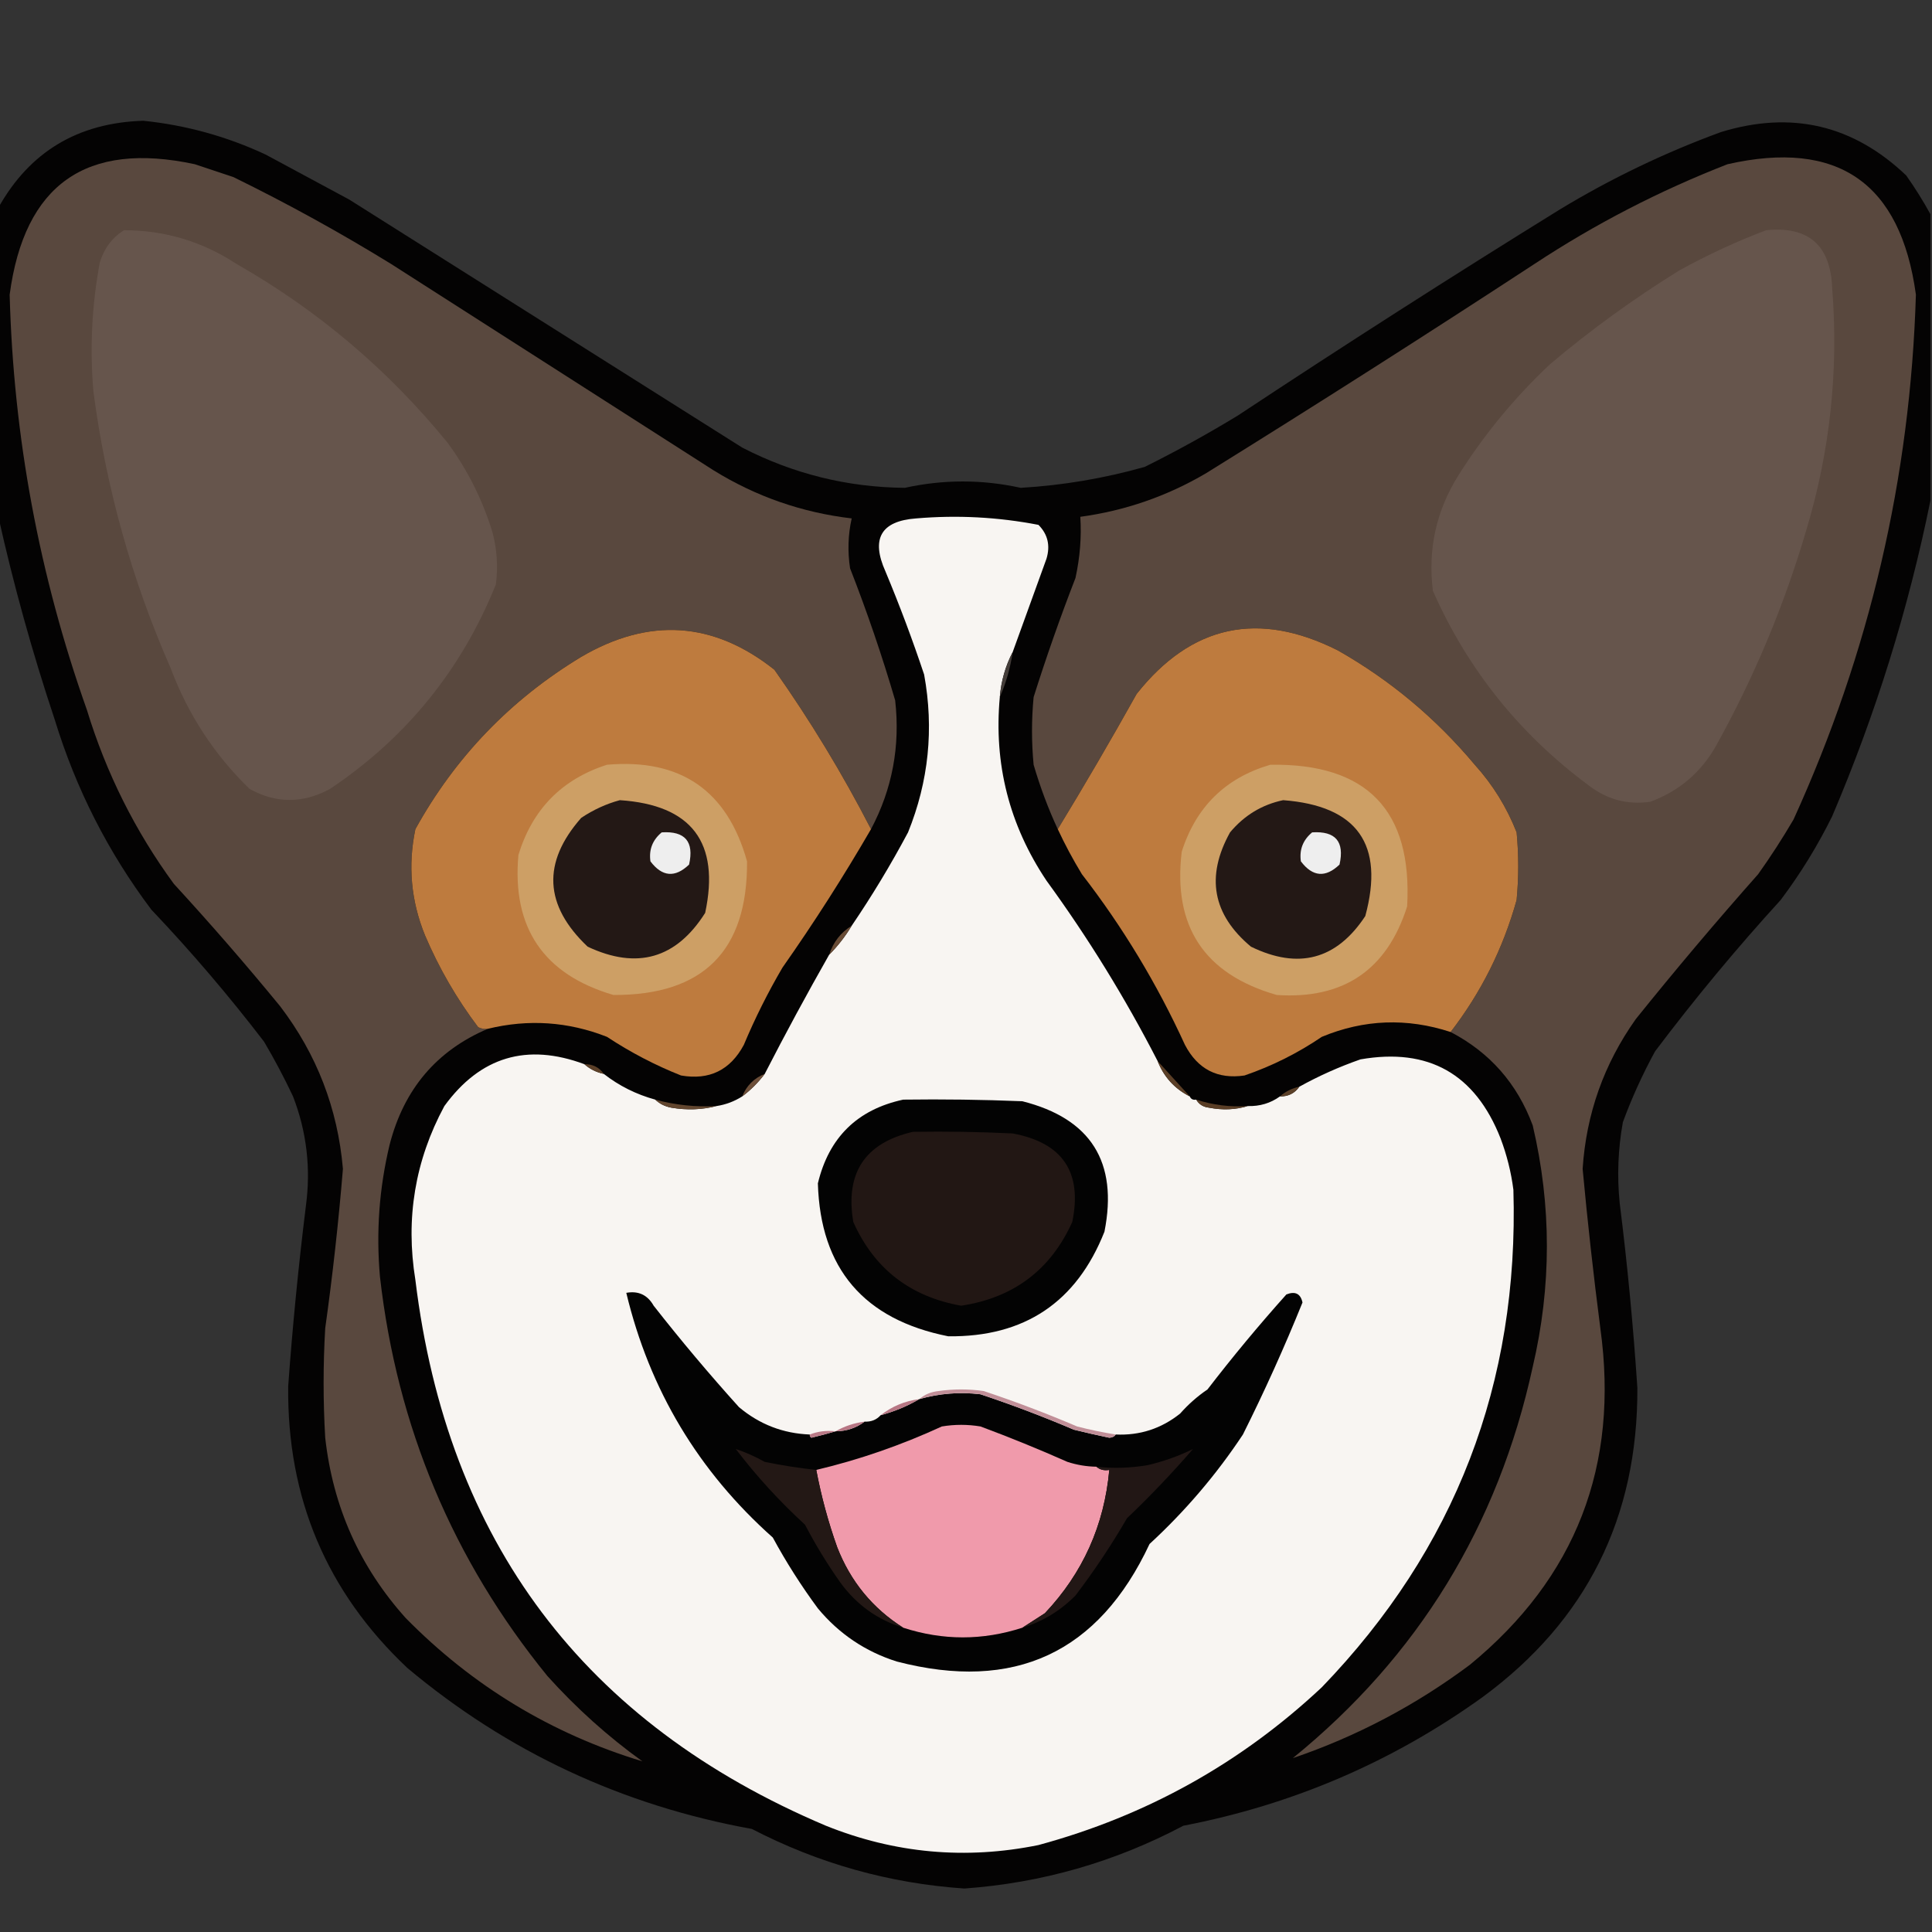 <?xml version="1.0" encoding="UTF-8"?>
<!DOCTYPE svg PUBLIC "-//W3C//DTD SVG 1.1//EN" "http://www.w3.org/Graphics/SVG/1.1/DTD/svg11.dtd">
<svg xmlns="http://www.w3.org/2000/svg" version="1.1" width="600px" height="600px" style="shape-rendering:geometricPrecision; text-rendering:geometricPrecision; image-rendering:optimizeQuality; fill-rule:evenodd; clip-rule:evenodd" xmlns:xlink="http://www.w3.org/1999/xlink">
<rect width="100%" height="100%" fill="#333333" stroke="none"/>
<g><path style="opacity:0.969" fill="#040303" d="M 599.5,66.5 C 599.5,96.167 599.5,125.833 599.5,155.5C 592.692,189.097 582.525,221.764 569,253.5C 564.46,262.696 559.126,271.362 553,279.5C 539.246,294.583 526.246,310.25 514,326.5C 510.119,333.595 506.785,340.929 504,348.5C 502.503,356.779 502.169,365.112 503,373.5C 505.395,392.613 507.228,411.78 508.5,431C 508.681,471.305 492.681,503.305 460.5,527C 432.549,547.106 401.549,560.439 367.5,567C 346.19,578.27 323.524,584.77 299.5,586.5C 276.237,584.913 254.237,578.747 233.5,568C 193.248,560.702 157.581,544.035 126.5,518C 101.455,494.389 89.122,465.223 89.5,430.5C 90.857,411.787 92.69,393.121 95,374.5C 96.572,362.797 95.238,351.464 91,340.5C 88.255,334.675 85.255,329.008 82,323.5C 71.083,309.245 59.416,295.578 47,282.5C 33.586,264.674 23.586,245.007 17,223.5C 10.049,202.683 4.216,181.683 -0.5,160.5C -0.5,128.5 -0.5,96.5 -0.5,64.5C 9.204,47.13 24.204,38.13 44.5,37.5C 57.758,38.864 70.425,42.364 82.5,48C 91.167,52.667 99.833,57.333 108.5,62C 149.167,87.667 189.833,113.333 230.5,139C 246.348,147.169 263.182,151.335 281,151.5C 293.004,148.863 305.004,148.863 317,151.5C 330.024,150.733 342.858,148.567 355.5,145C 365.421,140.068 375.087,134.735 384.5,129C 417.494,107.168 450.827,85.834 484.5,65C 500.374,55.397 517.041,47.397 534.5,41C 556.383,34.307 575.55,38.807 592,54.5C 594.759,58.407 597.259,62.407 599.5,66.5 Z"/></g>
<g><path style="opacity:1" fill="#59483e" d="M 270.5,257.5 C 261.653,240.307 251.653,223.807 240.5,208C 221.594,192.982 201.594,191.649 180.5,204C 158.542,217.29 141.376,235.123 129,257.5C 126.638,268.797 127.638,279.797 132,290.5C 136.35,300.704 141.85,310.204 148.5,319C 149.448,319.483 150.448,319.649 151.5,319.5C 135.594,326.268 125.427,338.268 121,355.5C 117.767,368.984 116.767,382.65 118,396.5C 123.294,443.064 140.627,484.398 170,520.5C 178.939,530.444 188.772,539.278 199.5,547C 171.254,538.434 146.754,523.6 126,502.5C 111.731,486.618 103.398,467.951 101,446.5C 100.333,435.167 100.333,423.833 101,412.5C 103.302,396.051 105.136,379.551 106.5,363C 104.88,344.263 98.38,327.43 87,312.5C 76.373,299.538 65.373,286.871 54,274.5C 41.996,258.117 32.996,240.117 27,220.5C 12.181,178.739 4.181,135.739 3,91.5C 7.579,57.251 26.746,43.751 60.5,51C 64.5,52.333 68.5,53.667 72.5,55C 89.315,63.239 105.649,72.239 121.5,82C 154.833,103.333 188.167,124.667 221.5,146C 234.691,154.175 249.024,159.175 264.5,161C 263.363,166.082 263.196,171.249 264,176.5C 269.264,189.959 273.931,203.626 278,217.5C 279.611,231.701 277.111,245.035 270.5,257.5 Z"/></g>
<g><path style="opacity:1" fill="#59483e" d="M 450.5,320.5 C 459.969,308.229 466.802,294.563 471,279.5C 471.667,272.5 471.667,265.5 471,258.5C 467.933,250.695 463.599,243.695 458,237.5C 445.879,223.03 431.712,211.197 415.5,202C 390.809,189.552 369.976,194.052 353,215.5C 345.062,229.719 336.896,243.719 328.5,257.5C 325.538,251.126 323.038,244.459 321,237.5C 320.333,230.5 320.333,223.5 321,216.5C 324.935,204.027 329.269,191.694 334,179.5C 335.405,173.063 335.905,166.73 335.5,160.5C 349.403,158.608 362.403,154.108 374.5,147C 408.768,125.728 442.768,104.061 476.5,82C 495.349,69.575 515.349,59.241 536.5,51C 570.75,43.256 590.25,56.756 595,91.5C 593.283,148.333 580.616,202.667 557,254.5C 553.582,260.337 549.916,266.004 546,271.5C 532.958,286.207 520.291,301.207 508,316.5C 498.117,330.436 492.617,345.936 491.5,363C 493.037,379.538 494.87,396.038 497,412.5C 502.907,455.148 489.407,489.981 456.5,517C 439.632,529.599 421.299,539.266 401.5,546C 440.41,514.386 465.244,473.886 476,424.5C 481.865,399.459 481.865,374.459 476,349.5C 471.182,336.52 462.682,326.854 450.5,320.5 Z"/></g>
<g><path style="opacity:1" fill="#66554c" d="M 38.5,71.5 C 51.174,71.496 62.841,74.996 73.5,82C 98.742,96.386 120.575,114.886 139,137.5C 145.248,145.997 149.915,155.33 153,165.5C 154.359,170.775 154.692,176.109 154,181.5C 143.357,207.95 126.19,229.117 102.5,245C 94.075,249.577 85.742,249.577 77.5,245C 66.549,234.37 58.383,221.87 53,207.5C 40.899,179.969 32.899,151.302 29,121.5C 27.863,108.049 28.53,94.716 31,81.5C 32.317,77.163 34.817,73.83 38.5,71.5 Z"/></g>
<g><path style="opacity:1" fill="#66554c" d="M 548.5,71.5 C 561.674,70.169 568.507,76.169 569,89.5C 571.021,114.998 568.354,139.998 561,164.5C 554.144,187.877 544.811,210.21 533,231.5C 528.303,239.866 521.469,245.699 512.5,249C 505.486,249.997 499.153,248.331 493.5,244C 471.962,228.063 455.795,207.897 445,183.5C 443.381,170.55 446.047,158.55 453,147.5C 460.99,134.835 470.49,123.335 481.5,113C 494.126,102.354 507.459,92.688 521.5,84C 530.317,79.132 539.317,74.965 548.5,71.5 Z"/></g>
<g><path style="opacity:1" fill="#f8f5f2" d="M 314.5,202.5 C 312.254,206.805 310.92,211.471 310.5,216.5C 308.595,237.213 313.428,256.213 325,273.5C 337.949,291.281 349.449,309.947 359.5,329.5C 361.442,334.441 364.775,338.108 369.5,340.5C 369.842,341.338 370.508,341.672 371.5,341.5C 372.347,342.966 373.68,343.8 375.5,344C 379.689,344.812 383.689,344.645 387.5,343.5C 391.258,343.605 394.592,342.605 397.5,340.5C 400.089,340.539 402.089,339.539 403.5,337.5C 409.545,334.147 415.878,331.313 422.5,329C 443.618,325.311 458.118,333.478 466,353.5C 467.961,358.677 469.294,364.01 470,369.5C 471.777,429.53 451.943,481.03 410.5,524C 385.344,547.584 356.011,563.917 322.5,573C 299.898,577.6 277.898,575.6 256.5,567C 181.405,535.212 138.905,478.712 129,397.5C 125.893,378.392 128.893,360.392 138,343.5C 149.135,328.179 163.635,323.846 181.5,330.5C 183.181,332.008 185.181,333.008 187.5,333.5C 192.247,337.207 197.581,339.874 203.5,341.5C 204.842,342.793 206.509,343.626 208.5,344C 213.352,344.815 218.019,344.648 222.5,343.5C 225.38,343.06 228.046,342.06 230.5,340.5C 233.167,338.5 235.5,336.167 237.5,333.5C 243.91,321.012 250.577,308.678 257.5,296.5C 260.185,293.81 262.518,290.81 264.5,287.5C 270.825,278.193 276.658,268.527 282,258.5C 288.409,242.667 290.076,226.333 287,209.5C 283.393,198.678 279.393,188.012 275,177.5C 270.422,167.306 273.588,161.806 284.5,161C 297.28,159.908 309.946,160.575 322.5,163C 325.394,165.909 326.227,169.409 325,173.5C 321.486,183.188 317.986,192.854 314.5,202.5 Z"/></g>
<g><path style="opacity:1" fill="#be7b3e" d="M 270.5,257.5 C 261.978,272.2 252.811,286.534 243,300.5C 238.452,308.263 234.452,316.263 231,324.5C 226.781,332.359 220.281,335.526 211.5,334C 203.508,330.835 195.841,326.835 188.5,322C 176.442,317.265 164.108,316.432 151.5,319.5C 150.448,319.649 149.448,319.483 148.5,319C 141.85,310.204 136.35,300.704 132,290.5C 127.638,279.797 126.638,268.797 129,257.5C 141.376,235.123 158.542,217.29 180.5,204C 201.594,191.649 221.594,192.982 240.5,208C 251.653,223.807 261.653,240.307 270.5,257.5 Z"/></g>
<g><path style="opacity:1" fill="#be7b3e" d="M 450.5,320.5 C 436.929,316.062 423.596,316.562 410.5,322C 403.047,327.06 395.047,331.06 386.5,334C 378.133,335.232 371.966,332.066 368,324.5C 359.32,305.52 348.654,287.853 336,271.5C 333.22,266.938 330.72,262.272 328.5,257.5C 336.896,243.719 345.062,229.719 353,215.5C 369.976,194.052 390.809,189.552 415.5,202C 431.712,211.197 445.879,223.03 458,237.5C 463.599,243.695 467.933,250.695 471,258.5C 471.667,265.5 471.667,272.5 471,279.5C 466.802,294.563 459.969,308.229 450.5,320.5 Z"/></g>
<g><path style="opacity:1" fill="#443d39" d="M 314.5,202.5 C 313.769,207.438 312.435,212.105 310.5,216.5C 310.92,211.471 312.254,206.805 314.5,202.5 Z"/></g>
<g><path style="opacity:1" fill="#cd9f65" d="M 188.5,237.5 C 211.377,235.512 225.877,245.512 232,267.5C 232.206,295.294 218.373,309.127 190.5,309C 168.788,302.612 158.955,288.112 161,265.5C 165.35,251.317 174.517,241.984 188.5,237.5 Z"/></g>
<g><path style="opacity:1" fill="#cd9f65" d="M 394.5,237.5 C 424.513,237.012 438.68,251.678 437,281.5C 430.737,301.221 417.237,310.388 396.5,309C 374.026,302.553 364.192,287.719 367,264.5C 371.419,250.58 380.586,241.58 394.5,237.5 Z"/></g>
<g><path style="opacity:1" fill="#231815" d="M 192.5,248.5 C 214.821,249.985 223.654,261.652 219,283.5C 210.016,297.714 197.849,301.214 182.5,294C 168.975,281.184 168.308,267.851 180.5,254C 184.284,251.471 188.284,249.638 192.5,248.5 Z"/></g>
<g><path style="opacity:1" fill="#231815" d="M 398.5,248.5 C 421.539,250.254 430.039,262.254 424,284.5C 415.087,298.02 403.254,301.187 388.5,294C 376.567,284.046 374.4,272.212 382,258.5C 386.427,253.211 391.927,249.878 398.5,248.5 Z"/></g>
<g><path style="opacity:1" fill="#eeeeee" d="M 205.5,258.5 C 212.771,258.036 215.604,261.369 214,268.5C 209.648,272.665 205.648,272.331 202,267.5C 201.481,263.868 202.647,260.868 205.5,258.5 Z"/></g>
<g><path style="opacity:1" fill="#eeeeee" d="M 407.5,258.5 C 414.771,258.036 417.604,261.369 416,268.5C 411.648,272.665 407.648,272.331 404,267.5C 403.481,263.868 404.647,260.868 407.5,258.5 Z"/></g>
<g><path style="opacity:1" fill="#694c36" d="M 264.5,287.5 C 262.518,290.81 260.185,293.81 257.5,296.5C 258.781,292.567 261.114,289.567 264.5,287.5 Z"/></g>
<g><path style="opacity:1" fill="#5c4028" d="M 181.5,330.5 C 184.089,330.461 186.089,331.461 187.5,333.5C 185.181,333.008 183.181,332.008 181.5,330.5 Z"/></g>
<g><path style="opacity:1" fill="#5b3f27" d="M 359.5,329.5 C 362.805,333.141 366.138,336.808 369.5,340.5C 364.775,338.108 361.442,334.441 359.5,329.5 Z"/></g>
<g><path style="opacity:1" fill="#6d4f39" d="M 237.5,333.5 C 235.5,336.167 233.167,338.5 230.5,340.5C 231.833,337.167 234.167,334.833 237.5,333.5 Z"/></g>
<g><path style="opacity:1" fill="#5b4028" d="M 403.5,337.5 C 402.089,339.539 400.089,340.539 397.5,340.5C 399.181,338.992 401.181,337.992 403.5,337.5 Z"/></g>
<g><path style="opacity:1" fill="#030303" d="M 280.5,341.5 C 292.838,341.333 305.171,341.5 317.5,342C 338.778,347.38 347.278,360.88 343,382.5C 334.328,404.425 318.161,415.259 294.5,415C 268.269,409.784 254.769,393.951 254,367.5C 257.424,353.242 266.257,344.575 280.5,341.5 Z"/></g>
<g><path style="opacity:1" fill="#62462f" d="M 203.5,341.5 C 209.698,343.183 216.031,343.849 222.5,343.5C 218.019,344.648 213.352,344.815 208.5,344C 206.509,343.626 204.842,342.793 203.5,341.5 Z"/></g>
<g><path style="opacity:1" fill="#5a3e26" d="M 371.5,341.5 C 376.676,343.184 382.009,343.85 387.5,343.5C 383.689,344.645 379.689,344.812 375.5,344C 373.68,343.8 372.347,342.966 371.5,341.5 Z"/></g>
<g><path style="opacity:1" fill="#221714" d="M 283.5,351.5 C 293.839,351.334 304.172,351.5 314.5,352C 330.028,354.893 336.195,364.06 333,379.5C 326.287,394.363 314.787,403.03 298.5,405.5C 282.651,402.681 271.484,394.014 265,379.5C 262.432,364.286 268.598,354.953 283.5,351.5 Z"/></g>
<g><path style="opacity:1" fill="#030303" d="M 251.5,445.5 C 251.435,445.938 251.601,446.272 252,446.5C 254.607,445.877 257.107,445.21 259.5,444.5C 262.916,444.472 265.916,443.472 268.5,441.5C 270.553,441.598 272.22,440.931 273.5,439.5C 277.787,438.352 281.787,436.685 285.5,434.5C 291.723,432.731 298.057,432.231 304.5,433C 314.311,436.271 323.978,439.937 333.5,444C 337.152,444.897 340.819,445.73 344.5,446.5C 345.416,446.457 346.083,446.124 346.5,445.5C 353.976,445.841 360.643,443.675 366.5,439C 369.037,436.128 371.87,433.628 375,431.5C 382.79,421.375 390.956,411.542 399.5,402C 402.237,400.92 403.904,401.754 404.5,404.5C 398.885,418.399 392.718,432.066 386,445.5C 377.756,457.949 368.089,469.282 357,479.5C 341.168,513.327 315.001,525.494 278.5,516C 268.738,512.911 260.571,507.411 254,499.5C 248.834,492.505 244.167,485.172 240,477.5C 216.876,456.917 201.709,431.583 194.5,401.5C 198.273,400.822 201.106,402.156 203,405.5C 211.457,416.293 220.291,426.793 229.5,437C 235.878,442.357 243.211,445.191 251.5,445.5 Z"/></g>
<g><path style="opacity:1" fill="#c18f98" d="M 346.5,445.5 C 346.083,446.124 345.416,446.457 344.5,446.5C 340.819,445.73 337.152,444.897 333.5,444C 323.978,439.937 314.311,436.271 304.5,433C 298.057,432.231 291.723,432.731 285.5,434.5C 287.148,433.073 289.148,432.24 291.5,432C 296.167,431.333 300.833,431.333 305.5,432C 315.311,435.271 324.978,438.937 334.5,443C 338.473,444.028 342.473,444.861 346.5,445.5 Z"/></g>
<g><path style="opacity:1" fill="#b77784" d="M 285.5,434.5 C 281.787,436.685 277.787,438.352 273.5,439.5C 276.983,436.763 280.983,435.097 285.5,434.5 Z"/></g>
<g><path style="opacity:1" fill="#f09aab" d="M 340.5,455.5 C 341.568,456.434 342.901,456.768 344.5,456.5C 342.939,473.703 336.272,488.537 324.5,501C 322.102,502.524 319.769,504.024 317.5,505.5C 305.167,509.5 292.833,509.5 280.5,505.5C 270.976,499.466 264.143,491.133 260,480.5C 257.206,472.656 255.039,464.656 253.5,456.5C 266.822,453.336 279.822,448.836 292.5,443C 296.5,442.333 300.5,442.333 304.5,443C 313.614,446.39 322.614,450.057 331.5,454C 334.432,454.953 337.432,455.453 340.5,455.5 Z"/></g>
<g><path style="opacity:1" fill="#b77684" d="M 268.5,441.5 C 265.916,443.472 262.916,444.472 259.5,444.5C 262.215,442.928 265.215,441.928 268.5,441.5 Z"/></g>
<g><path style="opacity:1" fill="#ba7a87" d="M 259.5,444.5 C 257.107,445.21 254.607,445.877 252,446.5C 251.601,446.272 251.435,445.938 251.5,445.5C 253.948,444.527 256.615,444.194 259.5,444.5 Z"/></g>
<g><path style="opacity:1" fill="#231815" d="M 253.5,456.5 C 255.039,464.656 257.206,472.656 260,480.5C 264.143,491.133 270.976,499.466 280.5,505.5C 272.534,503.057 266.034,498.39 261,491.5C 256.936,485.764 253.27,479.764 250,473.5C 242.096,466.266 234.929,458.433 228.5,450C 231.506,450.996 234.506,452.329 237.5,454C 242.802,455.089 248.135,455.922 253.5,456.5 Z"/></g>
<g><path style="opacity:1" fill="#221715" d="M 317.5,505.5 C 319.769,504.024 322.102,502.524 324.5,501C 336.272,488.537 342.939,473.703 344.5,456.5C 342.901,456.768 341.568,456.434 340.5,455.5C 345.7,456.091 351.034,455.924 356.5,455C 361.511,453.806 366.178,452.139 370.5,450C 364.032,457.47 357.198,464.636 350,471.5C 345.163,479.844 339.83,487.844 334,495.5C 329.264,500.276 323.764,503.61 317.5,505.5 Z"/></g>
</svg>
